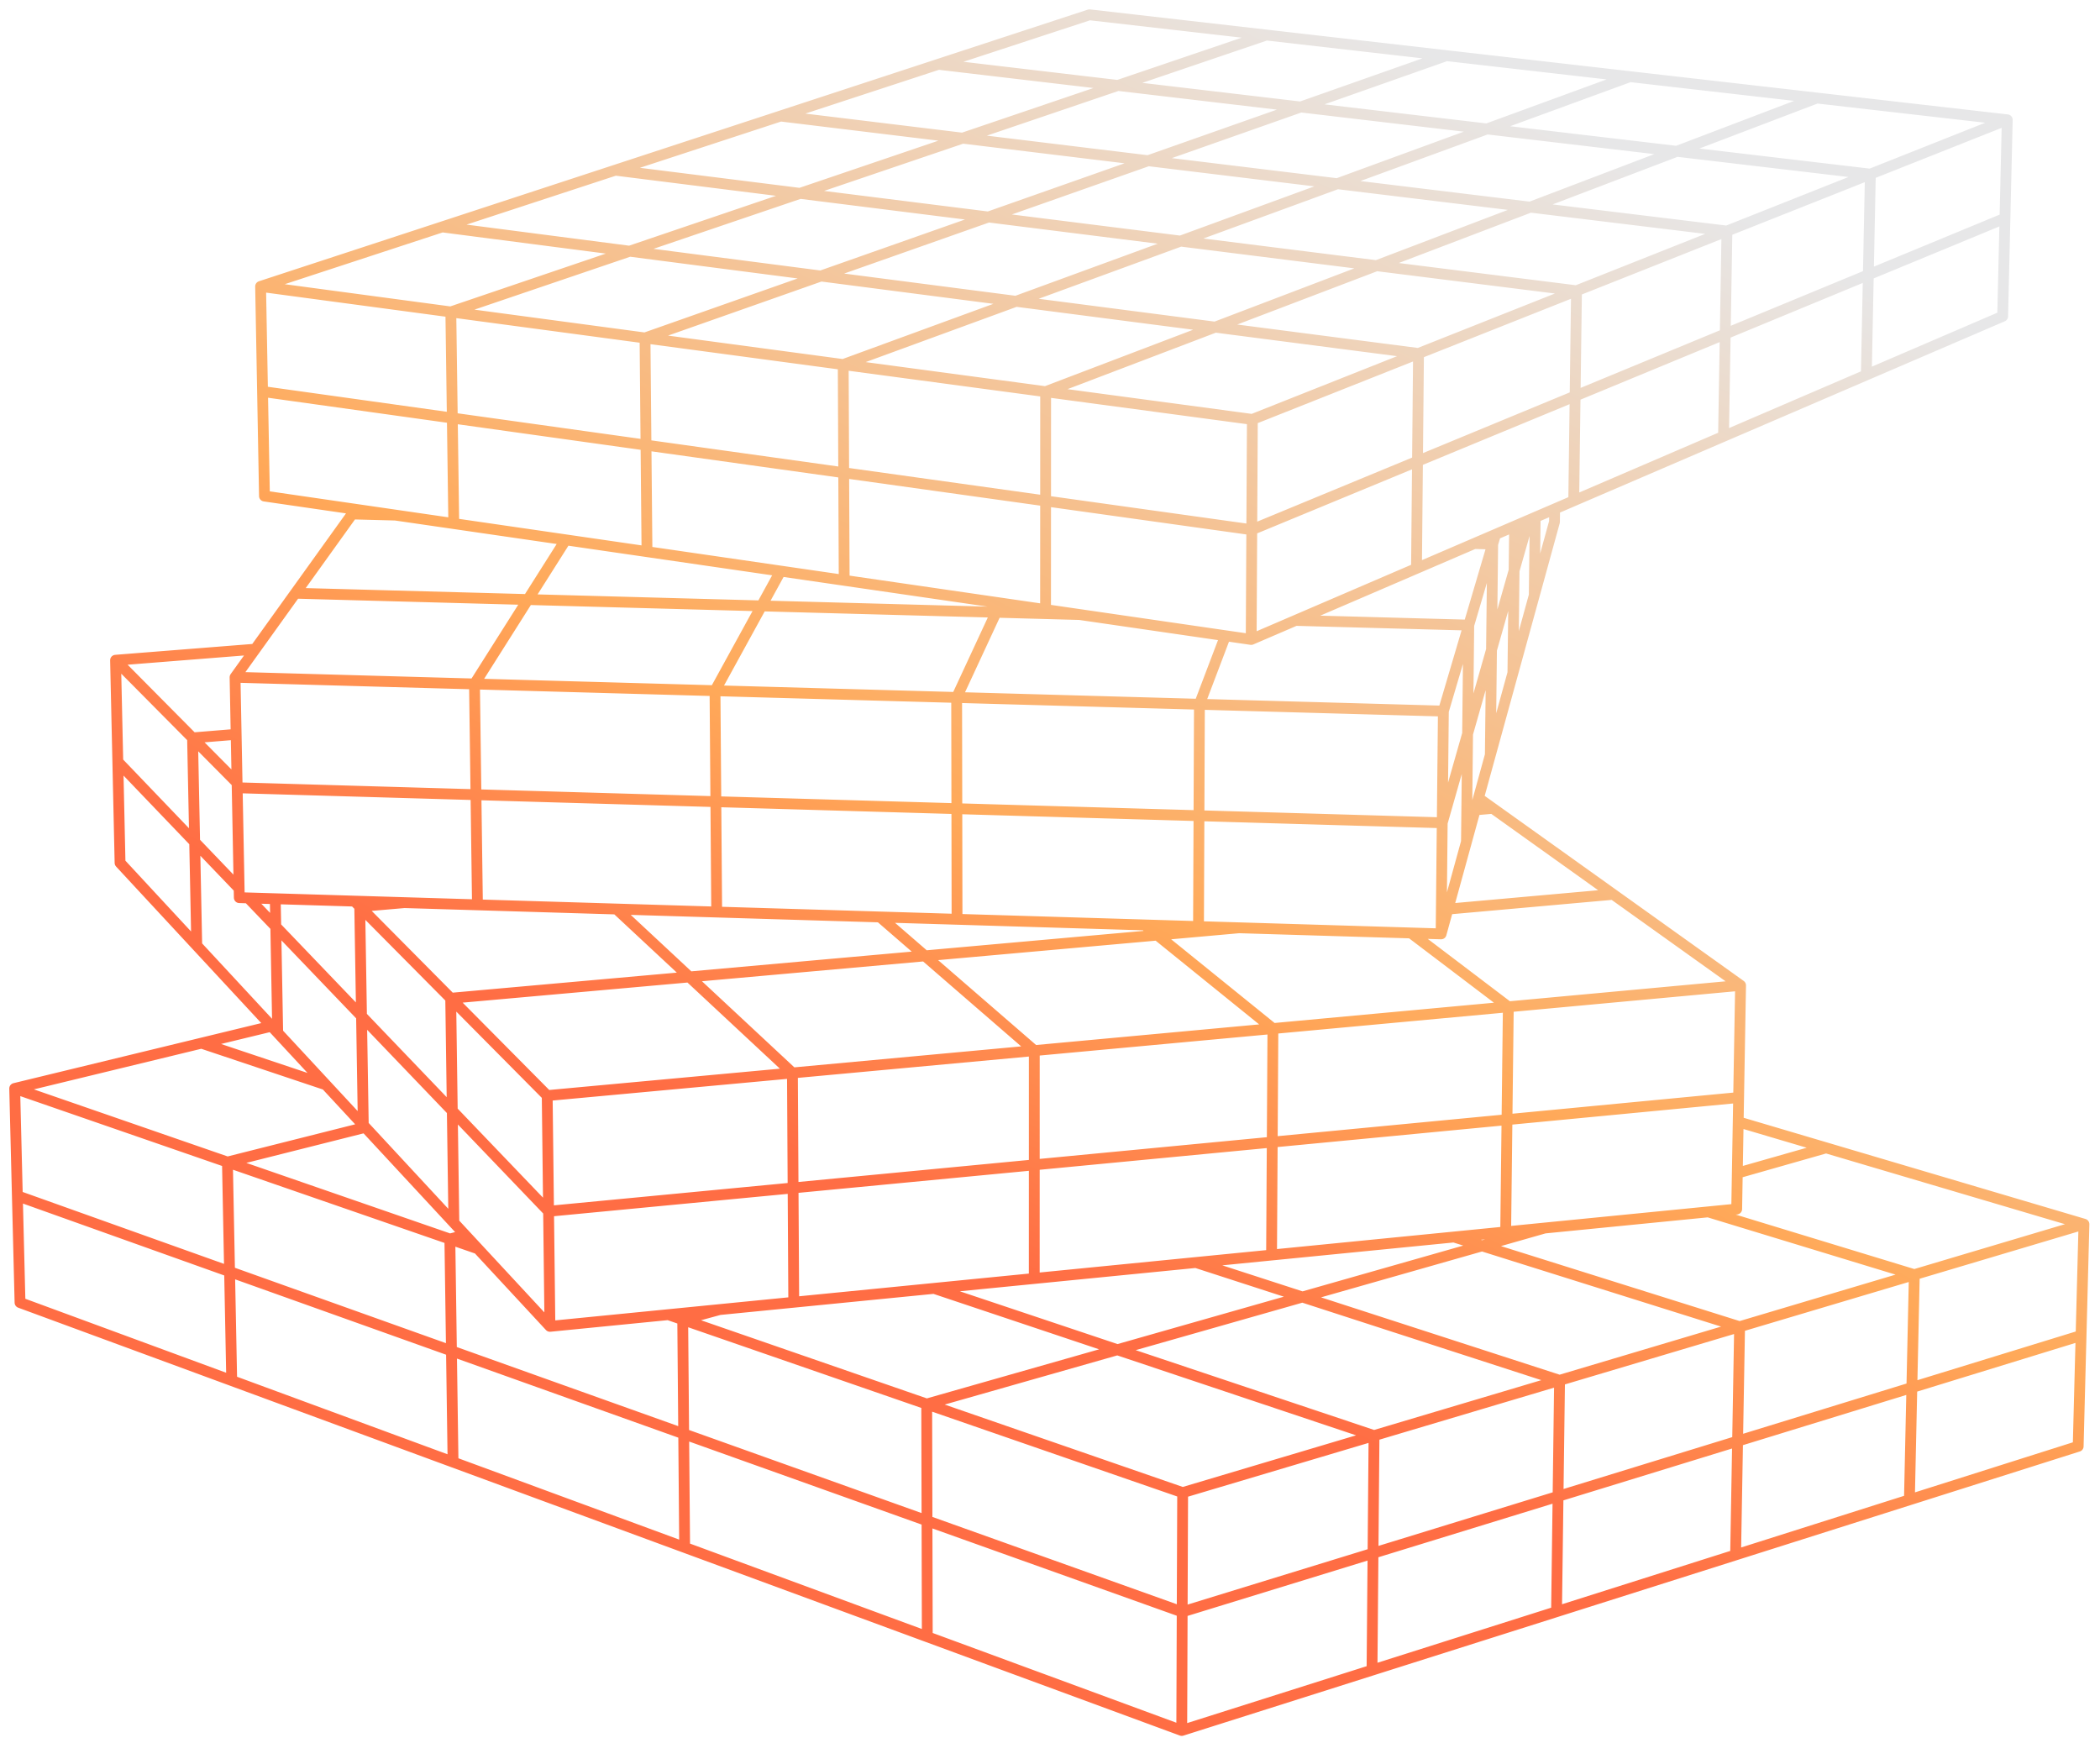<svg width="194" height="161" viewBox="0 0 194 161" fill="none" xmlns="http://www.w3.org/2000/svg">
<path d="M24.074 26.46L40.848 20.962M24.074 26.46L41.648 28.817M24.074 26.46L24.254 36.167M40.848 20.962L58.167 23.207M40.848 20.962L56.842 15.721M58.167 23.207L75.835 25.498M58.167 23.207L73.908 17.863M58.167 23.207L41.648 28.817M75.835 25.498L93.862 27.835M75.835 25.498L91.311 20.046M75.835 25.498L59.587 31.222M93.862 27.835L112.261 30.221M93.862 27.835L77.898 33.678M93.862 27.835L123.546 16.971M112.261 30.221L131.042 32.656M112.261 30.221L127.166 24.544M112.261 30.221L96.597 36.185M131.042 32.656L115.694 38.747L96.597 36.185M131.042 32.656L145.639 26.862M167.84 9.055L150.573 7.08L137.369 11.912M167.84 9.055L185.433 11.068M167.84 9.055L154.908 13.979M137.369 11.912L120.159 9.884L106.07 14.847M137.369 11.912L154.908 13.979M137.369 11.912L123.546 16.971M106.07 14.847L91.311 20.046M106.07 14.847L123.546 16.971M106.07 14.847L88.927 12.763M91.311 20.046L73.908 17.863M91.311 20.046L127.166 24.544M73.908 17.863L88.927 12.763M73.908 17.863L56.842 15.721M41.648 28.817L59.587 31.222M41.648 28.817L41.785 38.617M145.639 26.862L127.166 24.544M145.639 26.862L159.537 21.346M145.639 26.862L145.51 36.586M127.166 24.544L141.365 19.137M59.587 31.222L77.898 33.678M59.587 31.222L59.678 41.118M172.786 16.087L154.908 13.979M172.786 16.087L159.537 21.346M172.786 16.087L185.433 11.068M172.786 16.087L172.411 34.636M154.908 13.979L141.365 19.137M123.546 16.971L141.365 19.137M77.898 33.678L96.597 36.185M77.898 33.678L77.987 53.611M72.107 10.719L88.927 12.763M72.107 10.719L86.692 5.939M72.107 10.719L56.842 15.721M88.927 12.763L103.27 7.893M103.27 7.893L116.983 3.236M103.27 7.893L120.16 9.884L133.624 5.14M103.27 7.893L86.692 5.939M116.983 3.236L133.624 5.14M116.983 3.236L100.642 1.367L86.692 5.939M133.624 5.14L150.574 7.08M159.537 21.346L141.365 19.137M159.537 21.346L159.378 30.851M185.433 11.068L185.22 20.165M96.597 36.185L96.594 46.276M32.849 47.05L24.432 45.826L24.254 36.167M32.849 47.05L41.921 48.368M32.849 47.05L32.54 47.48M41.921 48.368L59.77 50.962M41.921 48.368L41.785 38.617M59.77 50.962L59.678 41.118M59.77 50.962L96.589 56.314M96.589 56.314L115.586 59.075M96.589 56.314L96.594 46.276M115.586 59.075L115.64 48.938M115.586 59.075L143.62 47.019M143.62 47.019L145.383 46.26M143.62 47.019L143.605 48.211L139.763 62.172M145.383 46.26L159.22 40.31M145.383 46.26L145.51 36.586M159.22 40.31L159.378 30.851M159.22 40.31L185.008 29.22L185.22 20.165M24.254 36.167L41.785 38.617M41.785 38.617L59.678 41.118M59.678 41.118L96.594 46.276M96.594 46.276L115.64 48.938M115.64 48.938L115.695 38.746M115.64 48.938L145.51 36.586M145.51 36.586L159.378 30.851M159.378 30.851L185.22 20.165M130.857 52.508L131.044 32.656M133.338 65.692L110.805 65.061M110.805 65.061L88.376 64.433M110.805 65.061L113.209 58.73M110.805 65.061L110.762 75.356M88.376 64.433L92.03 56.562M88.376 64.433L88.395 74.707M88.376 64.433L21.714 62.566M21.714 62.566L21.911 72.774M21.714 62.566L27.285 54.803L92.03 56.562M133.234 76.01L110.762 75.356M133.234 76.01L135.578 67.785M133.234 76.01L133.132 86.273L135.472 77.768M110.762 75.356L88.395 74.707M110.762 75.356L110.719 85.597M88.395 74.707L66.131 74.059M88.395 74.707L88.412 84.925M66.131 74.059L43.97 73.415M66.131 74.059L66.053 63.808L72.116 52.758M66.131 74.059L66.209 84.255M43.97 73.415L21.911 72.774M43.97 73.415L43.833 63.185L52.262 49.871M43.97 73.415L44.108 83.589M21.911 72.774L22.107 82.926L88.412 84.925M133.131 86.273L110.719 85.597M110.719 85.597L88.412 84.925M119.681 57.314L135.686 57.748M135.686 57.748L133.34 65.692L133.236 76.01M135.686 57.748L135.578 67.785M135.686 57.748L137.897 50.26M99.739 56.772L92.03 56.562M92.03 56.562L92.426 55.709M36.531 47.585L32.541 47.48L27.286 54.803M135.472 77.768L135.578 67.785M135.472 77.768L136.583 73.727M135.578 67.785L137.787 60.029M137.897 50.26L136.189 50.214M137.897 50.26L138.161 49.366M137.897 50.26L137.787 60.029M141.735 55.003L141.824 47.791M136.583 73.727L137.678 69.748M136.583 73.727L137.911 74.675M137.678 69.748L139.763 62.172M137.678 69.748L137.787 60.029M139.763 62.172L139.874 52.703M139.874 52.703L141.197 48.06M139.874 52.703L139.922 48.609M139.874 52.703L137.787 60.029M41.636 92.221L50.551 101.213M41.636 92.221L33.232 83.744M41.636 92.221L63.687 90.25M41.636 92.221L41.783 102.62M50.551 101.213L73.205 99.121M50.551 101.213L50.677 111.901M56.956 83.977L63.687 90.25M63.687 90.25L73.206 99.121M63.687 90.25L85.445 88.304M73.206 99.121L95.551 97.056M73.206 99.121L73.266 109.742M95.551 97.056L85.445 88.304M95.551 97.056L117.593 95.02M81.296 84.711L85.445 88.304M85.445 88.304L106.918 86.385M117.593 95.02L106.918 86.385M117.593 95.02L139.34 93.011M117.593 95.02L117.53 105.51M32.739 83.247L33.232 83.744M33.232 83.744L37.365 83.386M33.232 83.744L33.562 103.94M106.918 86.385L105.76 85.448M106.918 86.385L114.463 85.71M139.34 93.011L160.797 91.029M139.34 93.011L139.217 103.436M139.34 93.011L130.349 86.189M160.797 91.029L160.615 101.39M160.797 91.029L149.028 82.619M22.934 82.951L25.476 85.604M25.476 85.604L25.656 95.417M25.476 85.604L25.427 83.026M25.476 85.604L41.783 102.62M41.783 102.62L50.677 111.901M41.783 102.62L41.93 112.963M50.677 111.901L73.266 109.742M50.677 111.901L50.803 122.53M73.266 109.742L95.548 107.611M73.266 109.742L73.328 120.303M95.548 107.611L117.53 105.51M95.548 107.611L95.549 97.056M95.548 107.611L95.546 118.107M117.53 105.51L139.217 103.436M117.53 105.51L117.468 115.941M139.217 103.436L160.615 101.39M139.217 103.436L139.096 113.803M160.615 101.39L160.576 103.634M10.675 60.993L17.787 68.166M10.675 60.993L23.578 59.971M10.675 60.993L10.884 70.376M17.787 68.166L17.983 77.784M17.787 68.166L21.903 72.318M17.787 68.166L21.816 67.838M17.983 77.784L18.177 87.354M17.983 77.784L10.884 70.376M17.983 77.784L22.092 82.072M18.177 87.354L25.083 94.799M18.177 87.354L11.091 79.713L10.884 70.376M25.083 94.799L18.615 96.367M25.083 94.799L33.562 103.94M33.562 103.94L41.93 112.963M41.93 112.963L44.158 115.365M44.158 115.365L50.803 122.53M44.158 115.365L41.558 114.465M50.803 122.53L73.328 120.303M73.328 120.303L117.468 115.941M117.468 115.941L139.096 113.803M139.096 113.803L160.437 111.694L160.576 103.634M149.028 82.619L133.761 83.984M149.028 82.619L137.911 74.675M160.576 103.634L168.698 106.038M137.911 74.675L136.283 74.817M192.518 113.089L168.698 106.038M192.518 113.089L176.845 117.757M192.518 113.089L192.25 123.378M168.698 106.038L160.494 108.375M157.808 111.954L176.845 117.757M176.845 117.757L160.705 122.565M109.255 137.891L85.61 129.709L85.664 151.205M109.255 137.891L126.934 132.625M109.255 137.891L109.211 148.91M126.934 132.625L144.075 127.519M126.934 132.625L86.294 119.022M126.934 132.625L126.748 154.291M30.105 100.214L18.615 96.367M18.615 96.367L1.357 100.553M1.357 100.553L1.603 110.47M1.357 100.553L21.009 107.354M21.407 127.537L1.85 120.334L1.603 110.47M21.407 127.537L41.853 135.068M21.407 127.537L21.208 117.473M41.853 135.068L63.249 142.949M41.853 135.068L41.706 124.795M63.249 142.949L85.664 151.205M63.249 142.949L63.07 121.909L66.468 120.981M85.664 151.205L109.171 159.863M109.171 159.863L126.748 154.291M109.171 159.863L109.211 148.91M126.748 154.291L160.336 143.644M160.336 143.644L176.392 138.554M160.336 143.644L160.706 122.565M176.392 138.554L191.985 133.611M176.392 138.554L176.847 117.757M1.603 110.47L21.208 117.473M21.208 117.473L41.706 124.795M21.208 117.473L21.009 107.354M41.706 124.795L41.558 114.465M41.706 124.795L109.211 148.91M109.211 148.91L143.934 138.234M143.934 138.234L143.794 148.887M143.934 138.234L144.074 127.519M143.934 138.234L192.25 123.378M192.25 123.378L191.984 133.611M61.739 121.449L85.609 129.709L120.321 119.82M120.321 119.82L144.074 127.519M120.321 119.82L136.918 115.092L160.705 122.565M120.321 119.82L110.484 116.631M144.074 127.519L160.705 122.565M21.009 107.354L33.75 104.144M21.009 107.354L41.558 114.465M41.558 114.465L42.978 114.093M134.321 114.275L136.919 115.092L142.687 113.448" stroke="url(#paint0_linear_317_46)" stroke-linecap="round" stroke-linejoin="round"/>
<defs>
<linearGradient id="paint0_linear_317_46" x1="78.31" y1="109.268" x2="131.77" y2="4.772" gradientUnits="userSpaceOnUse">
<stop stop-color="#FF6D44"/>
<stop offset="0.297" stop-color="#FFA959"/>
<stop offset="1" stop-color="#E7E7E8"/>
</linearGradient>
</defs>
</svg>
